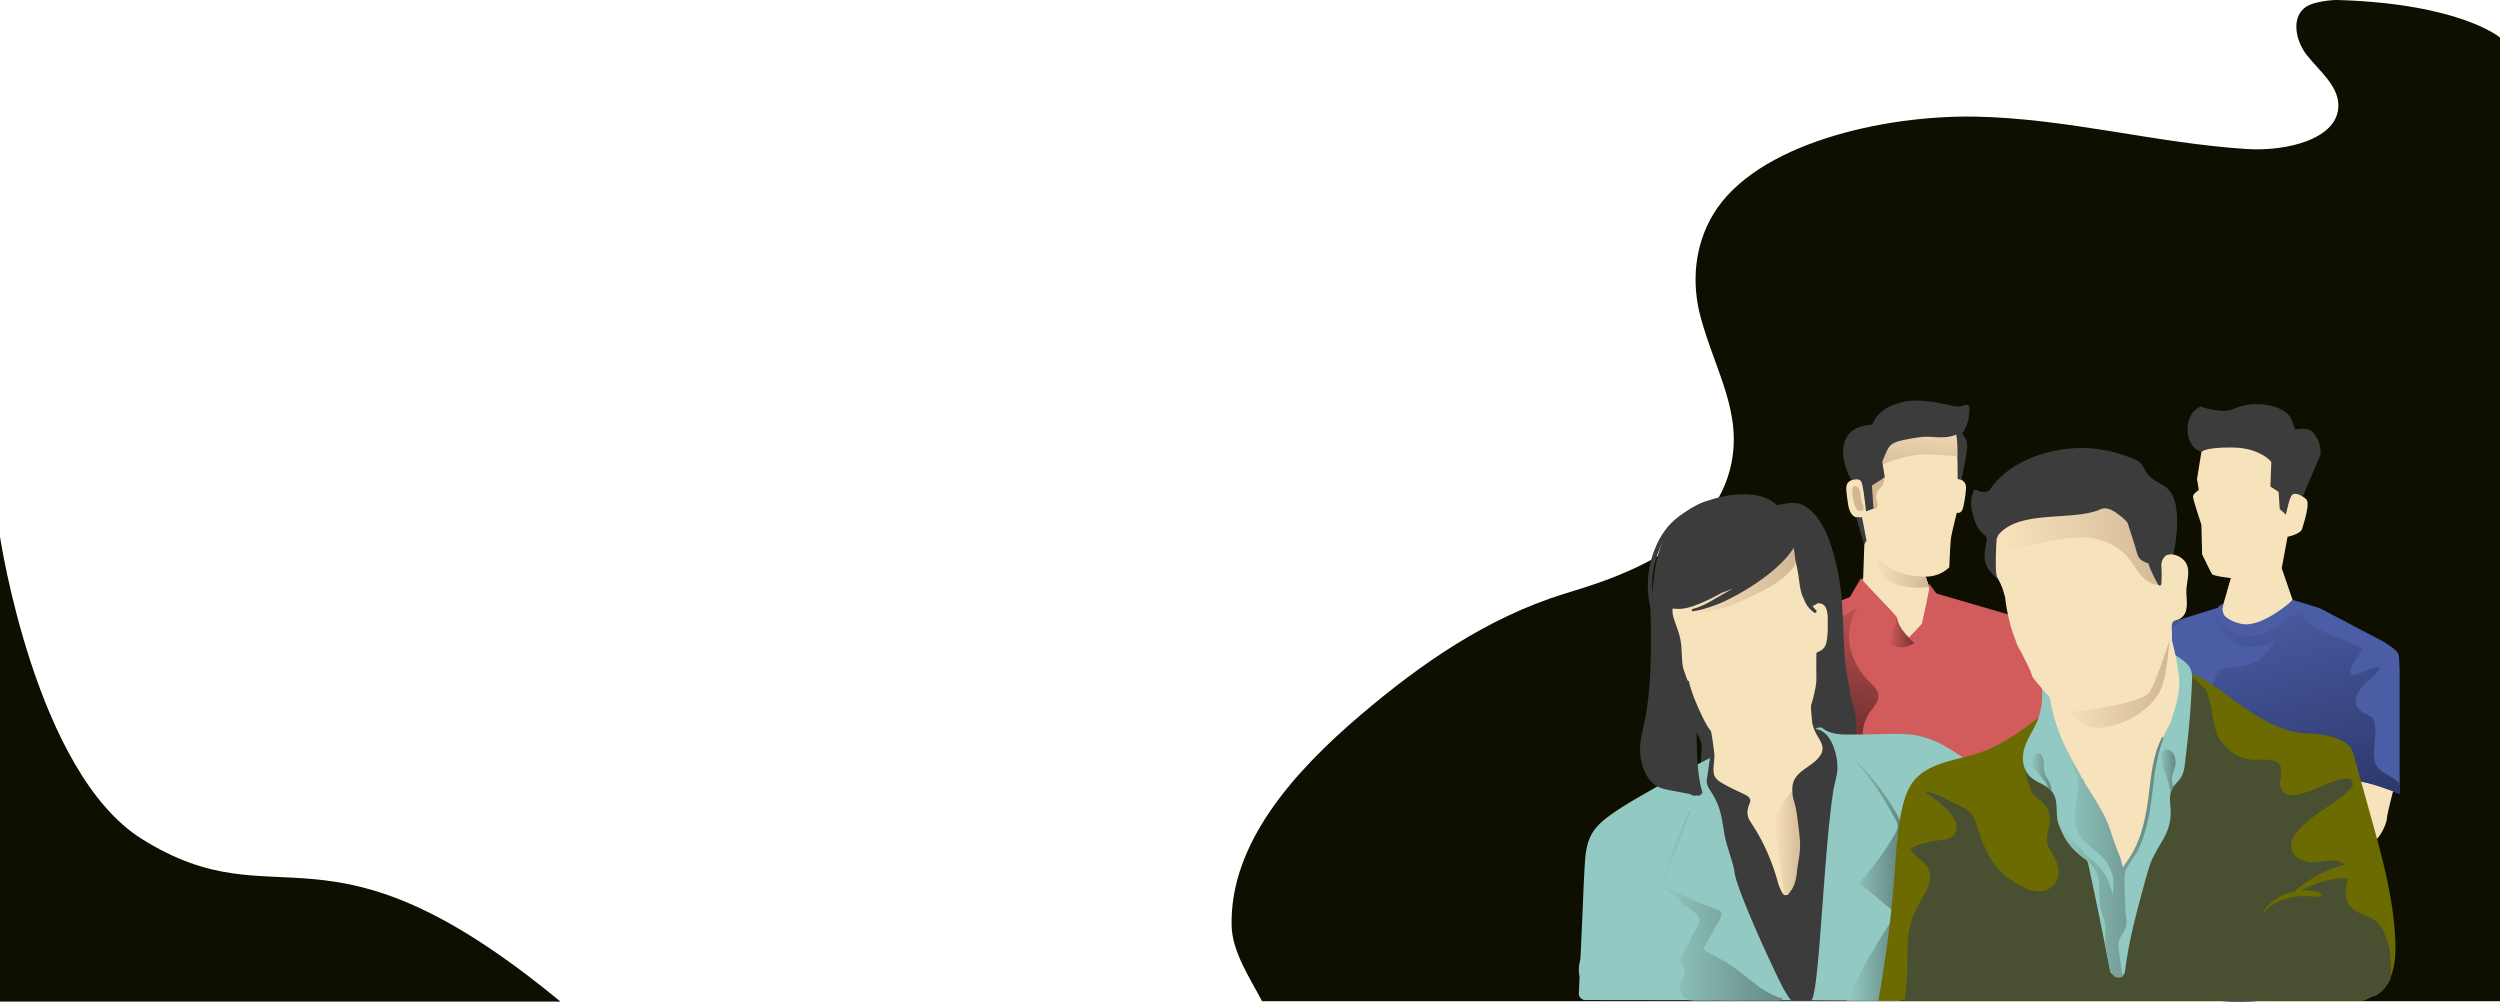 <svg xmlns="http://www.w3.org/2000/svg" xmlns:xlink="http://www.w3.org/1999/xlink" width="2541.468" height="1018.197" viewBox="0 0 2541.468 1018.197">
  <defs>
    <linearGradient id="linear-gradient" x1="27.983" y1="-23.236" x2="29.002" y2="-23.236" gradientUnits="objectBoundingBox">
      <stop offset="0" stop-color="#84a47f"/>
      <stop offset="1" stop-color="#3b3b64"/>
    </linearGradient>
    <linearGradient id="linear-gradient-2" x1="55.034" y1="-10.079" x2="57.383" y2="-10.079" xlink:href="#linear-gradient"/>
    <linearGradient id="linear-gradient-3" x1="0.571" y1="-0.211" x2="0.475" y2="0.675" gradientUnits="objectBoundingBox">
      <stop offset="0" stop-color="#f7e2bb"/>
      <stop offset="1" stop-color="#d2b795"/>
    </linearGradient>
    <linearGradient id="linear-gradient-4" x1="79.31" y1="0.5" x2="80.695" y2="0.5" xlink:href="#linear-gradient-3"/>
    <linearGradient id="linear-gradient-5" x1="239.683" y1="-0.013" x2="240.366" y2="1.213" xlink:href="#linear-gradient-3"/>
    <linearGradient id="linear-gradient-6" x1="0.363" y1="-0.022" x2="0.524" y2="0.797" gradientUnits="objectBoundingBox">
      <stop offset="0" stop-color="#4b5da5"/>
      <stop offset="1" stop-color="#202853"/>
    </linearGradient>
    <linearGradient id="linear-gradient-7" x1="-2.906" y1="0.5" x2="16.707" y2="0.5" xlink:href="#linear-gradient-6"/>
    <linearGradient id="linear-gradient-8" x1="0" y1="0.5" x2="1" y2="0.5" xlink:href="#linear-gradient-3"/>
    <linearGradient id="linear-gradient-9" x1="-9.472" y1="-0.217" x2="-8.564" y2="1.12" xlink:href="#linear-gradient-3"/>
    <linearGradient id="linear-gradient-10" y1="0.5" x2="1" y2="0.5" gradientUnits="objectBoundingBox">
      <stop offset="0" stop-color="#d25c5c"/>
      <stop offset="1" stop-color="#743131"/>
    </linearGradient>
    <linearGradient id="linear-gradient-11" x1="0.642" y1="-0.15" x2="0.477" y2="0.665" xlink:href="#linear-gradient-10"/>
    <linearGradient id="linear-gradient-13" x1="0" y1="0.5" x2="1.122" y2="0.5" xlink:href="#linear-gradient-3"/>
    <linearGradient id="linear-gradient-14" x1="0.062" y1="0.5" x2="0.952" y2="0.5" gradientUnits="objectBoundingBox">
      <stop offset="0" stop-color="#92c9c2"/>
      <stop offset="1" stop-color="#658781"/>
    </linearGradient>
    <linearGradient id="linear-gradient-15" x1="0.009" y1="0.5" x2="1" y2="0.5" xlink:href="#linear-gradient-14"/>
    <linearGradient id="linear-gradient-18" x1="0.012" y1="0.5" x2="0.965" y2="0.5" xlink:href="#linear-gradient-14"/>
    <linearGradient id="linear-gradient-19" x1="0.012" y1="0.5" x2="0.965" y2="0.5" xlink:href="#linear-gradient-14"/>
    <linearGradient id="linear-gradient-20" x1="0.012" y1="0.5" x2="0.964" y2="0.5" xlink:href="#linear-gradient-14"/>
  </defs>
  <g id="Groupe_139" data-name="Groupe 139" transform="translate(-6876.523 -2946.361)">
    <path id="Tracé_213" data-name="Tracé 213" d="M1301.861,158.633c-7.785-.234-21.69,1.827-28.681,4.843-19.922,8.584-15.662,35.259-2.984,51.252s31.366,30.623,31.972,50.1c1.1,35.277-53.038,47.869-93.131,45.285-92.621-5.972-182.97-31.206-275.816-32.941s-223.251,27.24-266.58,99.355c-19.018,31.651-22.218,69.4-12.853,104.226,15.006,55.815,44.2,98.846,29.994,154.817C662.359,719.96,557.559,749.119,515.2,762.256c-79.01,24.513-146.311,71.62-206.523,122.789C240.218,943.22,175.19,1015.974,177.063,1099.6c.606,26.849,18.711,53.322,30.967,76.848H1466.492V196.752S1426.092,162.338,1301.861,158.633Z" transform="translate(7951.5 2787.746)" fill="#0e0f00"/>
    <path id="Tracé_218" data-name="Tracé 218" d="M351.157,407.318c-10.273,10.232-18.4,23.085-22.076,37.186-1.9,7.278-1.428,13.954-1.8,21.3s-5.606,12.213-12.6,15.577c-5.632,2.716-12.435,3.368-18.162.859-8.7-3.8-13.023-13.664-14.869-22.976-2.505-12.62-4.491-28.126,6.122-35.54,16.372-11.448,5.327-26.913,23.861-46.118,6.981-7.233,26.427-10.006,34.794-15.577,10.2-6.789,13.472-20.324,22-29.113,11.366-11.72,31.268-12.643,45.1-3.978,4.012,2.513,7.708,5.76,12.274,7.018,8.288,2.283,16.636-2.509,24.619-5.7,11.9-4.747,25.421-6.05,37.593-2.065s22.7,13.645,26.276,25.941c-34.07-12.138-71.46,1.756-104.367,16.764C388.848,380.514,367.574,390.96,351.157,407.318Z" transform="translate(8365.03 3426.006)" fill="url(#linear-gradient)"/>
    <path id="Tracé_253" data-name="Tracé 253" d="M371.286,308.75c-6.811,7.885-11.9,17.307-16.372,26.66a260.525,260.525,0,0,0-24.641,89.829c-1.2,14.5-1.006,29.463,2.641,43.636a66.818,66.818,0,0,0,7.1,17.612c1.6,2.686,15.1,21.609,13.294,25.527-6.107,13.276-27.3,18.719-38.968,27.508-4.927,3.714-10.19,7.565-16.327,8.205-13.92,1.45-25.289-16.289-30.051-27.316-3.594-8.322-4.393-18.369.136-26.227,3.993-6.913,11.58-11.411,14.688-18.757,7.233-17.111-13.709-37.05-5.858-53.882,4.5-9.655,16.613-13.362,22.663-22.129,7.135-10.341,2.69-24.3,4.178-36.775C307.579,330.645,340.052,312.073,371.286,308.75Z" transform="translate(8324.396 3386.099)" fill="url(#linear-gradient-2)"/>
    <path id="Tracé_237" data-name="Tracé 237" d="M357.717,292.869c-7.022.5-39.541-1.138-48.465-3.349-.516-.972.049-2.14.607-3.085q5.922-10.109,11.844-20.215c11.385.791,23.507-.181,34.892.61Z" transform="translate(8446.332 3268.41)" fill="#d25b5c"/>
    <path id="Tracé_219" data-name="Tracé 219" d="M390.232,272.27l-71.78,28.6s-10.021,0-16.579,15.118c-1.771,4.08-18.4,103.481-18.4,103.481a108.125,108.125,0,0,1,35.34-4.008c19.5,1.092,28.058,6.012,28.058,6.012V470.3H539.985l55.48-65.448-47.6-109.882-87.312-25.44Z" transform="translate(8375.559 3277.583)" fill="#d25b5c"/>
    <path id="Tracé_269" data-name="Tracé 269" d="M355.683,223.65a24.581,24.581,0,0,1-5.289,4.875,1.951,1.951,0,0,0-1.511-.46c-13.645,1.191-29.524.211-37.446,13.633-3.492,5.918-4.317,12.944-3.466,19.661a62.171,62.171,0,0,0,7.354,22.227,3.675,3.675,0,0,0,.912,1.044c1.6,2.513,5.734,2.622,6.645-.757,1.473-5.432-.252-10.315-1.006-15.382a3.493,3.493,0,0,0,2.882-2.645,36.727,36.727,0,0,1,13.366-19.574l-.079-.079a4.137,4.137,0,0,0-.034-5.116c7.994-3.571,15.754-7.169,20.173-15.5C358.991,224.068,356.862,222.169,355.683,223.65Z" transform="translate(8442.494 3149.126)" fill="#3c3c3d"/>
    <path id="Tracé_270" data-name="Tracé 270" d="M346.311,226.122a2.069,2.069,0,0,0-2.882,1.047,20.437,20.437,0,0,0-5.662,1.066c-2.354.746-3.8,4.2-1.586,6.009,11.919,9.765,11,30.929,8.216,44.6-.953,4.671,6.284,6.623,7.128,1.967,2.1-11.607,4.912-23.3,6.269-35.016C358.875,236.463,354.445,230.2,346.311,226.122Z" transform="translate(8518.379 3156.784)" fill="#3c3c3d"/>
    <path id="Tracé_229" data-name="Tracé 229" d="M324.969,395.024l2.185-61.579-5.828-21.13s-8.7,2.14-11.023-13.984c-1.872-12.982-1.729-14.8-1.729-14.8s-1.458-9.84,10.563-9.84l12.756-36.8s12.387-9.84,47.365-9.84,39.718,7.651,39.718,7.651l4.735,30.609-1.092,8.017s7.651.817,7.651,8.469-2.731,19.676-2.731,19.676-1.092,7.651-6.559,6.012c0,0-4.645,18.309-5.741,24.6s-1.91,30.88-1.91,30.88a34.26,34.26,0,0,1-24.05,9.565l9.019,26.781s5.022,41.138-26.676,41.138S324.969,395.024,324.969,395.024Z" transform="translate(8444.863 3160.024)" fill="#f7e3bb"/>
    <path id="Tracé_263" data-name="Tracé 263" d="M321.473,308.351a3.67,3.67,0,0,0,4.287-2.863c.882-3.526-5.508-10.578,2.645-18.067s1.763-23.579,1.763-23.579,25.56-11.9,48.917-10.578,27.764,2.2,27.764,2.2.222-21.153-1.982-23.8-9.7-5.948-18.071-6.389-43.187,5.73-45.832,7.052-23.357,19.608-23.357,19.608l-3.745,17.408Z" transform="translate(8459.654 3155.06)" fill="url(#linear-gradient-3)"/>
    <path id="Tracé_246" data-name="Tracé 246" d="M286.314,330.667c-2.381,10.533-4.9,40.625,18.143,40.625,0,0,43.9,8.378,43.9-36.436,0-3.989.486-9.045-.362-12.025-8.71-30.522-58.595-10.021-58.595-10.021S287.222,326.659,286.314,330.667Z" transform="translate(8379.303 3378.693)" fill="#f7e3bb"/>
    <path id="Tracé_230" data-name="Tracé 230" d="M503.444,399.782,492.308,367.3l5.941-31.931s13.366-2.6,14.846-8.167,8.913-26.732,3.714-30.443-6.683-5.572-6.683-5.572l8.54-40.1s-28.958-25.244-67.2-25.244-40.84,23.391-40.84,23.391l-4.457,27.474,1.857,11.136s-5.941,3.715-5.941,6.683,8.54,28.589,8.54,28.589l.742,30.074s8.54,17.819,10.025,20.049,19.4,4.129,19.4,4.129l-13.78,46.224s30.025,27.241,34.481,25.014S503.444,399.782,503.444,399.782Z" transform="translate(8703.79 3156.679)" fill="#f7e3bb"/>
    <path id="Tracé_238" data-name="Tracé 238" d="M415.223,290l27.847-4.178,23.391-28.4s-4.6,35.223-20.328,42.046-34.805,3.62-34.805,3.62Z" transform="translate(8729.359 3244.05)" fill="url(#linear-gradient-4)"/>
    <path id="Tracé_262" data-name="Tracé 262" d="M506.263,312.154c-1.673,2.437-3.914,12.4-5.365,19.556l-6.566-5.956-1.111-17.45-8.356-5.383.931-25.059s-11.14-14.481-39.913-14.666-31.185,4.641-31.185,4.641-9-2.321-12.809-13.924c-2.791-8.5-1.857-26.269,11.788-32.394,0,0,22.11,8.039,33.694,2.505,20.6-9.836,51.7-3.989,58.474,9.655.7,1.416,4.174,11.23,4.174,11.23s13.065-3.074,18.1,2.878c10.209,12.066,7.425,23.206,7.425,23.206l-17.8,42.068S509.465,307.494,506.263,312.154Z" transform="translate(8699.721 3138.075)" fill="#3c3c3d"/>
    <path id="Tracé_258" data-name="Tracé 258" d="M432.969,248.252l-6.728,26.7s5.056,5.293,10.356-.833,7.531-20.607,7.531-20.607,1.424-6.544-10.055-8.921Z" transform="translate(8770.626 3208.555)" fill="url(#linear-gradient-5)"/>
    <path id="Tracé_231" data-name="Tracé 231" d="M484.885,272.015s-31.743,29.237-52.907,23.948-19.024-15.268-19.024-15.268-12.161,28.077,5.1,31.14,66.548-18.376,67.663-39.819" transform="translate(8722.35 3284.446)" fill="#4a5da5"/>
    <path id="Tracé_220" data-name="Tracé 220" d="M503.882,328.777s-7.421,28.68-7.143,31.464-9.471,32.858-32.3,29.795S439.1,359.13,439.1,359.13l16.15-37.872S482.352,317.08,503.882,328.777Z" transform="translate(8806.201 3418.703)" fill="#f7e3bb"/>
    <path id="Tracé_214" data-name="Tracé 214" d="M661.981,469.3V344.9s-.324-11.256-.881-16.549-15.826-14.082-15.826-14.082l-64.6-33.969-27.546-8.359s-31.765,36.481-49.863,35.645S481.732,280.9,481.732,280.9c.52-2.5.961-4.332.961-4.332-2.7-1.077-5.511,3.375-5.511,3.375l-49.87,15.574L405.5,347.4l26.393,137.371L391.421,627.715s-30.032,34.259,31.554,44.551a238.788,238.788,0,0,0,26.329,2.66c59.955,15.86,157.085-8.269,158.076-8.6,1.115-.373,13.509,1.1,10.767-14.854-4.083-23.76-1.763-126.974-1.763-126.974s3.492.471,0-.019l-9.173-68.676,9.667.2C633.023,457.117,661.981,469.3,661.981,469.3Z" transform="translate(8654.013 3284.238)" fill="#4a5da5"/>
    <path id="Tracé_215" data-name="Tracé 215" d="M662.044,458.986v-10.04c-.188-.237-.365-.478-.565-.7-3.861-4.4-9.143-6.913-14.007-10-3.564-2.264-7.444-4.445-9.411-8.352-3.733-7.406-2.29-16.056-1.6-23.967.467-5.365,1.021-10.9.162-16.259a35.456,35.456,0,0,0-1.563-6.487c-.927-2.49-2.531-3.1-4.837-4.042-6.63-2.694-13.223-6.977-13.193-15,.026-6.574,4.8-12.161,9.128-16.617,4.445-4.577,10.232-8.378,13.8-13.739,3.8-5.7-4.89-2.709-7.629-1.869-4.66,1.432-8.921,3.857-13.577,5.274-2.166.659-5.391,1.707-6.811-.761-1.206-2.091.346-5.093,1.168-7,2.1-4.871,5.308-9.135,8.363-13.434.912-1.285,1.838-2.569,2.7-3.892a148.345,148.345,0,0,0-18.866-9.23c-7.455-3.153-15.016-6.1-22.294-9.663-6.058-2.961-15.02-6.8-18.557-12.861a6.99,6.99,0,0,1-.674-1.575c-1.379-1.488-2.855-2.754-4.528-3.036-3.575-.61-7.7,2.121-10.571,3.88-3.53,2.166-9.614,9.629-23.937,15.577a38.813,38.813,0,0,1-38.546-4.5,48.774,48.774,0,0,1-11.848-14.7,13.908,13.908,0,0,0-.3,1.65c.6,1.593.968,3.323,1.424,4.89,1.665,5.711,5.293,10.571,9.433,14.76,4.769,4.826,10.484,9.6,17.209,10.966,23.511,4.784,33.72-7.678,33.2-6.668-4.253,8.239-8.461,15.43-16.244,20.889s-16.6,7.067-25.888,7.843c-5.063.418-10.842.478-15.348,3.127-.222.128-.429.275-.644.418-3.522,6.7-3.673,14.636-10.032,19.808-9.6,7.8-24.242,9.429-35.965,11.671a150.061,150.061,0,0,1-19.725,2.52l20.482,106.6L391.483,617.4s-30.028,34.263,31.558,44.555a237.829,237.829,0,0,0,26.325,2.656c59.955,15.86,157.085-8.265,158.076-8.6,1.115-.369,13.509,1.1,10.77-14.85-4.087-23.763-1.767-126.974-1.767-126.974s3.5.471,0-.019l-9.177-68.68,9.667.2C633.085,446.8,662.044,458.986,662.044,458.986Z" transform="translate(8654.191 3294.485)" fill="url(#linear-gradient-6)"/>
    <path id="Tracé_232" data-name="Tracé 232" d="M398.925,283.84a81.058,81.058,0,0,1,11.569-6.664l-12.127,3.786-2.042,4.852C397.181,285.128,398.04,284.462,398.925,283.84Z" transform="translate(8687.846 3298.727)" fill="url(#linear-gradient-7)"/>
    <path id="Tracé_264" data-name="Tracé 264" d="M311.4,256.561a4.65,4.65,0,0,1,4.965,3.006c1.906,4.238,4.509,29.426,4.509,29.426l7.651-2.735-1.639-23.5s13.664-8.2,13.117-9.019-3.281-20.5-3.281-20.5l-25.413,11.479Z" transform="translate(8452.598 3177.153)" fill="#3c3c3d"/>
    <path id="Tracé_254" data-name="Tracé 254" d="M317.047,249.6a12.711,12.711,0,0,1-5.828.034c-.177-.045,8.013,27.975,8.013,27.975l2.46-4.1Z" transform="translate(8452.33 3222.419)" fill="#3c3c3d"/>
    <path id="Tracé_239" data-name="Tracé 239" d="M316.3,258.97s9.655,25.233,51.558,25.233L371.5,294.86S314.657,303.423,316.3,258.97Z" transform="translate(8466.289 3248.348)" fill="url(#linear-gradient-8)"/>
    <path id="Tracé_265" data-name="Tracé 265" d="M320.712,266.482c.124-.185.252-.362.358-.557,1.812-3.4-.588-6-1.56-9.218-1.6-5.293.154-13.713-6.664-15.329a3,3,0,0,1-.644-.234,6.523,6.523,0,0,0-2.064,4.871s.535,11.136,3.541,17.318C315.4,266.866,318.4,267.025,320.712,266.482Z" transform="translate(8449.331 3199.02)" fill="url(#linear-gradient-9)"/>
    <path id="Tracé_271" data-name="Tracé 271" d="M338.7,255.963l-.158-22.686s3.349,9.689,3.816,12.541c.479,2.938-1.2,6.423-.787,10.808Z" transform="translate(8527.957 3177.25)" fill="#3c3c3d"/>
    <path id="Tracé_233" data-name="Tracé 233" d="M323.452,266.531c9.6,11.121,35.261,36.764,35.344,38.557.561,12.571,18.105,25.425,18.105,25.425a13.577,13.577,0,0,1-8.115,4.453c-3.432.392-13.758-3.515-19.71-5.926-3.191,7.47-6.92,14.346-11.106,6.773-10.808-17.619-16.885-30.364-28.947-47.384Z" transform="translate(8446.264 3269.271)" fill="#d25b5c"/>
    <path id="Tracé_273" data-name="Tracé 273" d="M389.139,228.549a111.474,111.474,0,0,0-43.688.75c-5.538,1.239-12.522,2.388-17.22,5.79-5.485,3.974-8.126,12.662-11.113,18.463-1.763,3.421,3.488,6.442,5.146,3.006,2.52-5.229,4.833-13.935,9.474-17.472s12.646-4.63,18.241-5.764a132.057,132.057,0,0,1,38.787-2.015c1.563.151,1.933-2.486.373-2.758Z" transform="translate(8467.671 3159.194)" fill="#3c3c3d"/>
    <path id="Tracé_272" data-name="Tracé 272" d="M421.146,222.766c-5.056,2.464-10.688,1.085-15.9-.06-5.391-1.183-10.752-2.37-16.218-3.179-8.834-1.307-17.785-1.993-26.645-.558-16.278,2.637-32.59,10.6-36.191,27.979a1.817,1.817,0,0,0-.015.622c-1.71,2.215-3.36,4.513-4.984,6.849a1.928,1.928,0,0,0,.919,2.822q-.814.514-1.6,1.055c-9.207,6.351-9.3,19.966-9.226,30.089.026,3.6,5.745,5.775,7.346,1.989q.757-1.8,1.56-3.571a3.189,3.189,0,0,0,3.752-.991c.381-.463.765-.923,1.145-1.383,1.078,2.332,4.377,3.737,6.265,1.334a91.344,91.344,0,0,0,13.754-24.046q5.922-3.43,11.821-6.894a129.265,129.265,0,0,1,19.684-.629c11.72.463,24.837,3.406,36.022-1.488.2-.087.377-.192.573-.283.991,1.6,3.206,2.449,4.634.633,6.129-7.794,8.4-17.68,8.258-27.452A3.331,3.331,0,0,0,421.146,222.766Zm-24.841,26.988.015.015-.045,0Z" transform="translate(8452.487 3135.442)" fill="#3c3c3d"/>
    <path id="Tracé_234" data-name="Tracé 234" d="M320.071,303.12c-.362-.256,8.152-26.442,8.152-26.442s.139,11.626,18.139,25.756C346.362,302.434,332.962,312.263,320.071,303.12Z" transform="translate(8476.803 3297.35)" fill="url(#linear-gradient-10)"/>
    <path id="Tracé_235" data-name="Tracé 235" d="M366.3,316.492s-.949-11.757-1.409-18.433c-.561-8.16-6.755-14.353-6.755-14.353s-11.256-15.381-11.818-15.946l-1.352-.087c-.038.109,1.42,3.311,1.138,4.882-2.079,11.675-7.557,35.231-7.4,35.408-5.756,6.48-13.287,14.052-13.287,14.052s10.789,13.871,17.921,5.805c.136-.155,5.6-10.1,5.749-10.277,2.452,2.193,5.184,4.6,8.062,7.112C367,333.237,366.3,316.492,366.3,316.492Z" transform="translate(8491.648 3272.431)" fill="#d25b5c"/>
    <path id="Tracé_221" data-name="Tracé 221" d="M344.162,274.717q-21.987,12.37-42.7,26.841a4.467,4.467,0,0,0-1.884,2.038c-.418,1.27.362,2.6,1.089,3.714A139.368,139.368,0,0,1,316.7,341.182c1.507,4.747,2.769,9.731,2.1,14.669-.648,4.75-3.036,9.094-4.039,13.78-1.68,7.851.618,15.924,1.594,23.892a144.411,144.411,0,0,1,.637,19.28q-.141,12.647-.286,25.289c-.06,5.3-2.645,17.8.064,22.328,2.81,4.686,14.884,5.071,19.567,5.195,7.47.2,14.914-.84,22.324-1.646a259.568,259.568,0,0,1,39.91-1.258c3.372.154,6.883.35,9.983-.98s5.617-4.72,4.739-7.979c-.527-1.948-2.1-3.417-3.669-4.683a54.662,54.662,0,0,0-14.85-8.525c-1.959-.746-4.1-1.48-5.27-3.213-2.211-3.27.3-7.549,2.554-10.789s4.174-8.058,1.262-10.718a6.776,6.776,0,0,0-3-1.424c-6.088-1.5-12.394.757-18.64,1.33a34.923,34.923,0,0,1-16.41-2.467,8.473,8.473,0,0,1-3.458-2.249,8.64,8.64,0,0,1-1.492-5.059,40.687,40.687,0,0,1,7.128-25.221c3.925-5.654,9.6-11.264,8.777-18.1-.648-5.357-5.135-9.271-8.97-13.065-9.851-9.738-17.224-22.2-19.819-35.811s-.158-28.329,7.681-39.751" transform="translate(8419.809 3289.964)" fill="url(#linear-gradient-11)"/>
    <path id="Tracé_274" data-name="Tracé 274" d="M265.68,323.962c3.191,4.193,6.208,8.51,8.985,12.989,2.671,4.31,6.031,9.09,7.4,14,1.345,4.822.456,10.714.177,15.649-.339,5.892-.9,11.772-1.733,17.612-.509,3.56.878,7.063,4.618,8.133,3.093.885,7.625-1.085,8.13-4.619.961-6.736,1.74-13.486,2.155-20.283.373-6.084.979-12.56-.26-18.58-1.164-5.651-.5-16.357-3.409-21.262-3.225-5.444-17.028-26.7-20.859-31.731-2.177-2.863.535,17.126-2.837,19.043-2.814,1.6-4.528,6.208-2.37,9.045Z" transform="translate(8323.628 3349.693)" fill="#3c3c3d"/>
    <path id="Tracé_240" data-name="Tracé 240" d="M461.433,488.606c3.183-9.731,1.982-19.993-.049-29.87a97.539,97.539,0,0,1-4.675-20.478c-1.341-5.967-2.562-11.957-3.394-18.06-3.093-22.743-2.731-45.723-4.317-68.582a240.428,240.428,0,0,0-9.188-52.308c-3.79-12.677-8.812-25.783-17-36.354-4.555-4.814-9.2-9.772-15.589-12.074-6.958-2.509-14.071-.844-21.1.35a43.7,43.7,0,0,1-21.82-1.808,5.843,5.843,0,0,0-4.517.143c-.968-.38-1.94-.742-2.9-1.085a71.476,71.476,0,0,0-28.073-3.925,72.684,72.684,0,0,0-46.623,21c-13.1,13.068-19.91,30.755-22.863,48.748-3.1,18.9-5.1,39.865.1,58.512,6.272,22.464,15.8,44.408,24.977,65.809,2.92,6.807,14.8,1.9,12.081-5.093-10.4-26.762-10.944-58.256-5.278-86.224,2.818-13.927,10.235-24.562,21.624-32.978,10.868-8.032,24-13.731,37.729-13.038,8.013.4,15.585,3.534,23.4,5.071,4.14.814,9.124,1.59,12.918.392.109.068.211.139.32.207,4.656,2.912,8.194,5.214,11.181,9.957a97.623,97.623,0,0,1,7.685,15.118,113.318,113.318,0,0,1,5.236,16.414c1.315,5.489,1.7,11.068,2.754,16.583a12.114,12.114,0,0,0,4.121,7.218c0,7.99,1.454,16.206,1.7,24.076.527,16.749-2.1,33.343-6.287,49.52-3.488,13.464-8.457,31.7,5.854,41.006,6.611,4.294,14.12,3.017,21.5,2.381a157.305,157.305,0,0,1,20.426-.384C461.388,488.768,461.407,488.689,461.433,488.606Zm-63.7-211.86c-.414-.576-.84-1.145-1.266-1.714.761.411,1.511.851,2.245,1.311A7.13,7.13,0,0,0,397.737,276.746Zm5.451-13.121" transform="translate(8300.127 3208.086)" fill="#3c3c3d"/>
    <path id="Tracé_222" data-name="Tracé 222" d="M634.447,343.32c-3.236-4.125-8.13-6.8-12.451-9.636a198.062,198.062,0,0,0-17.024-10.228,87.439,87.439,0,0,0-36.015-10.284c-15.363-.836-30.891.467-46.28.328-12.285-.113-28,1.8-38.346-6.156-2.852-2.193-7.376-.414-9.045,2.373a5.927,5.927,0,0,0-.641,4.946c-.411.173-.821.339-1.228.527l-.2.09c-19.4,7.286-40.275,8.288-60.52,12.017a180.283,180.283,0,0,0-35.562,10.8,6.434,6.434,0,0,0-7.263-.761q-27.118,13.822-53.532,28.958c-16.772,9.625-34.24,19.077-49.814,30.582-6.909,5.1-13.43,11.049-17.5,18.738-4.4,8.307-5.764,17.638-6.385,26.909-1.383,20.75-1.974,41.586-2.938,62.359q-.848,18.213-1.691,36.425c-.3,1.533-.584,3.07-.9,4.6a31.692,31.692,0,0,0,.045,13.728q-.4,8.646-.8,17.3c-.162,3.477,3.157,6.611,6.608,6.611,43.5,0,319.681.569,319.681.569,1.16-13,3.673-36.252,8.457-48.393,4.946-12.556,11.234-24.528,16.116-37.126,10.153-26.2,19.284-52.835,28.857-79.255q7.137-19.7,14.278-39.4C634.326,368.983,642.9,354.1,634.447,343.32Zm-84.954,223.1.177-.109-.019.128Z" transform="translate(8245.17 3379.489)" fill="#92c9c2"/>
    <path id="Tracé_241" data-name="Tracé 241" d="M284.942,324.708c.23,4.6-7.323,4.871-9.81,8.744a9.712,9.712,0,0,0-1.164,3.937q-1.339,9.126-2.671,18.252a20.872,20.872,0,0,0-.294,6.02c.456,3.134,2.29,5.869,4.027,8.521,9.942,15.178,10.944,26.031,13.871,43.941,1.793,10.947,8.857,27.9,10.33,38.889,2.656,19.812,46.273,113.152,51.087,120.249,1.782,2.622,4.295,8.017,7.007,9.652h19.721c8.375-7.048,12.338-148.518,22.513-213.551,1.153-7.357,3.828-14.473,4.129-21.914A58.454,58.454,0,0,0,400,325.484c-3.123-8.706-9.267-17.785-18.474-18.625-6.28-.573-12.115,2.882-17.755,5.7A101.181,101.181,0,0,1,318.1,323.209c-13.886-.083-29.365-2.6-40.328,5.929" transform="translate(8340.72 3380.693)" fill="#3c3c3d"/>
    <path id="Tracé_247" data-name="Tracé 247" d="M407.9,346.86c-.166-7.4-.29-14.892-1.963-22.144-1.612-6.977-9.015-54.474-28.77-64.86-12.76-6.705-27.956-2.611-41.688.324-13.569,2.9-27.983,4.581-40.908,9.806-11.923,4.822-22.034,12.7-27.2,24.754-5.293,12.349-5.5,18.889-5.745,32.13-.128,6.89,5.071,15.645,7.715,27.105,2.682,11.626.991,24.235,3.526,31.95,3.421,10.416,7.21,19.167,9.625,26.37,5.892,14.922,12.854,30.262,18.35,36.693,9.644,9.4,23.244,14.651,36.561,17.71,12.9,2.969,26.668,1.756,37.864-5.719,10.07-6.724,17.389-16.719,23.213-27.177,3.3-5.918,9.621-29.644,9.46-37.081C407.6,381.285,408.249,362.3,407.9,346.86Z" transform="translate(8315.107 3240.763)" fill="#f7e3bb"/>
    <path id="Tracé_248" data-name="Tracé 248" d="M383.052,332.008a43.119,43.119,0,0,1-5.09-13.193c.094-1.533-1.484-14.47-1.145-16.93.38-2.773-3.1-2.328-3.489.471-.113.8-.2,1.6-.282,2.4a5.8,5.8,0,0,0-4-1.522c-3.164,0-6.781,3.036-6.4,6.608q.644,6.046,1.292,12.089a6.174,6.174,0,0,0-4.7,4.449q-.4,1.452-.81,2.916c-1.917-3.519-6.521-5.436-9.832-1.571q-3.588,4.187-7.32,8.239a56.828,56.828,0,0,0-8.431,5.443,37.8,37.8,0,0,1-6.419,1.511c-1.224.17-2.471.26-3.726.309q.266-1.509.5-3.029c.561-3.549-.893-7.075-4.468-8.13-3.048-.9-7.316,1.1-7.873,4.615-.252,1.612-.531,3.217-.825,4.818a10.122,10.122,0,0,0-5.142.09c-.162.053-.309.113-.463.169a60.469,60.469,0,0,1-2.9-9.994c-1.319-6.6-11.309-5.9-12.473.019a53.681,53.681,0,0,0-8.3-18.41c-2.079-2.882-5.515-4.276-8.755-2.37a5.281,5.281,0,0,0-1.115.889,14.955,14.955,0,0,1,1.545,3.662,3.621,3.621,0,0,1,1.462,2.166c.155.584.279,1.157.384,1.729.6,2.675.543,5.945,1.066,8.661.177.738,3.315,20.143,3.3,24.984-.015,5.621-1.609,12.01-.61,17.521,1.2,6.615,7.474,9.358,12.688,12.259,5.447,3.036,11.076,5.576,16.7,8.22,2.283,1.074,5.2,2.3,6.762,4.46,1.744,2.407.693,4.453-.279,6.965-2.373,6.137-2.4,11.343,1.213,16.979,3.605,5.621,7.15,11.234,10.33,17.126a206.377,206.377,0,0,1,16.719,41.307,7.374,7.374,0,0,0,.362.983,49.573,49.573,0,0,0,3.688,10.4c.991,2.027,2.042,4.683,4.449,5.1,2.3.4,3.752-1.413,4.562-3.4,1.285-3.146,1.221-7.354,1.59-10.725.456-4.118.817-8.246,1.126-12.379a6.116,6.116,0,0,0,.109-1.39c.659-9.4.972-18.81,1.04-28.228.064-9.177-.1-18.354-.4-27.523-.279-8.544-1.322-17.31-.821-25.851,1.028-17.691,21.435-20.207,29.041-33.611C390.97,344.153,386.683,338.141,383.052,332.008Z" transform="translate(8340.73 3361.934)" fill="#f7e3bb"/>
    <path id="Tracé_249" data-name="Tracé 249" d="M301.556,276.038" transform="translate(8425.598 3295.578)" fill="none" stroke="#3c3c3d" stroke-miterlimit="10" stroke-width="1"/>
    <path id="Tracé_250" data-name="Tracé 250" d="M312.277,273.717c-5.123-2.656-10.009,1.379-13.276,4.984-1.9,2.1,1.209,5.225,3.116,3.119.791-.874-.35,1.914.52,1.236-.742,3.5.618,3.4.094,6.947a2.473,2.473,0,0,0,1.45,2.618c0,2.034.068,4.057.192,6.08q.028,6.369.049,12.733a2.083,2.083,0,0,0,.463,1.337c-.041.234-.09.463-.136.693a2.2,2.2,0,0,0-.347,1.1l-.045,1.062a2,2,0,0,0,1.465,2.019,10.337,10.337,0,0,1-2.008,1.624c-1.688-1.756-5,.332-3.522,2.573l.882,1.337a2.231,2.231,0,0,0,2.486,1.01c5.647-2.294,10.473-4.215,12.2-9.847,2.166-7.079,1.891-17.649,1.842-25.093C317.671,284.45,317.234,276.286,312.277,273.717Z" transform="translate(8416.889 3286.782)" fill="#f7e3bb"/>
    <path id="Tracé_275" data-name="Tracé 275" d="M316.092,485.944c-6.766-23.846-4.837-48.977-6.434-73.566a100.683,100.683,0,0,0,.354-10.706c-.271-.648-.546-1.292-.836-1.921-1.567-3.4-1.258-6.732-2.223-10.36-1.367-5.116-3.405-10.729-4.366-15.984a7.848,7.848,0,0,0-.817-.407c-.644-.746-6.717-.889-8.6-1.65a5.544,5.544,0,0,0-2.889-2.241,46.02,46.02,0,0,1-6.468-11.739c-2.046-5.233-4.227-10.752-5.067-16.308-1.737-11.448,2-22.822-.271-34.18-1.123-5.606-8.71-6.088-11.716-2.151-.629-11.49-1.428-22.976-2.234-34.455-.2-2.814-3.164-6.966-2.969-4.133,2.524,35.879,3.594,76.082.806,112.025-.727,9.365-1.816,18.7-3.383,27.968-1.432,8.5-3.62,16.836-5.112,25.319-2.562,14.59-.279,30.9,9.282,42.776,5.3,6.589,12.353,8.48,20.343,9.991q10.245,1.938,20.5,3.869a6.762,6.762,0,0,0,6.675,1.262l1.959.369C312.788,490.247,317.365,486.423,316.092,485.944Z" transform="translate(8290.94 3265.575)" fill="#3c3c3d"/>
    <path id="Tracé_251" data-name="Tracé 251" d="M319.517,321.6a6.038,6.038,0,0,0,4.246-1.978c1.959-2.053-1.153-5.172-3.116-3.119-.075.079-.154.143-.23.211a6.412,6.412,0,0,0,.309-1.91,2.344,2.344,0,0,0,.588-1.454,17.663,17.663,0,0,0-1.2-7.911,2.233,2.233,0,0,0-1.484-1.371q-.825-4-1.643-7.994a2.059,2.059,0,0,0-2.283-1.545q-.5-1.865-.942-3.752c.188-3.424.509-6.969-.689-10.179a1.835,1.835,0,0,0-1.669-1.27,15.846,15.846,0,0,1-.094-3.609,2.011,2.011,0,0,0,.633-2.144l-.072-.271a2.259,2.259,0,0,0-2.125-1.616l-.339-.019a2.176,2.176,0,0,0-1.835.995,2.023,2.023,0,0,0-1.484,1.356,44.923,44.923,0,0,0-10.217-17.235c-1.985-2.03-5.1,1.085-3.116,3.116C303.352,270.73,304.565,286,306.584,300.22c.686,4.83,1.846,10.119,4.253,14.575a27.3,27.3,0,0,0,10.62,13.9c1.462.987,3.115-1.217,1.869-2.422A26.156,26.156,0,0,1,319.517,321.6Z" transform="translate(8399.492 3240.483)" fill="#3c3c3d"/>
    <path id="Tracé_252" data-name="Tracé 252" d="M272.714,327.836c3.959,9.226,18.719,36.681,47.263,36.248,29.086-.441,53.106-33.6,51.784-63.572-12.782,24.02-26.992,39.224-53.106,43.191C293.467,347.531,272.714,327.836,272.714,327.836Z" transform="translate(8345.786 3363.306)" fill-rule="evenodd" fill="url(#linear-gradient-8)"/>
    <path id="Tracé_255" data-name="Tracé 255" d="M299.88,429.562c1.594.335,2.938-.46,4.385-1.869,5.583-5.432,7.3-14.447,8.066-21.974.753-7.433,2.562-14.873,2.995-22.306.467-8.066-.708-16-1.669-23.986-.919-7.625-1.7-15.269-3.741-22.7-.708-2.573-3.014-9.079-2.415-13.445q-7.4,10.776-14.8,21.552a15.047,15.047,0,0,0-3.229,13.833q.972,7.137,1.974,14.274,2.65,19.021,5.3,38.041C297.6,417.2,298.482,423.456,299.88,429.562Z" transform="translate(8391.025 3426.323)" fill="url(#linear-gradient-13)"/>
    <path id="Tracé_236" data-name="Tracé 236" d="M357.846,465.409c-.633-.52-1.27-1.036-1.9-1.552a2.656,2.656,0,0,0,.5-1.368,2.534,2.534,0,0,0,.791-1.85,2.849,2.849,0,0,0,.328-1.337q.091-7,.162-14a2.717,2.717,0,0,0,1.793-2.584q.5-15.483.976-30.97.283-3.515.64-7.018a2.7,2.7,0,0,0,.113-1.221c-.128-1.126-.26-2.257-.388-3.383a3.034,3.034,0,0,0-1.224-2.166c.373-1.111.712-2.242.979-3.413a1.492,1.492,0,0,0-.038-.863c.147-.264.3-.52.448-.784,2.716-4.9,4.14-9.324,1.989-14.764-2.23-5.651-5.756-10.966-8.917-16.127-3.541-5.783-7.335-11.369-11.354-16.824a313.459,313.459,0,0,0-25.214-30.115c-.727-.761-1.85.38-1.153,1.153a293.46,293.46,0,0,1,41.236,59.088c1.827,3.421,3.666,6.939,2.517,10.91-.844,2.912-2.761,5.651-4.294,8.239-3.093,5.233-6.34,10.371-9.787,15.378a307.877,307.877,0,0,1-23.172,29.478,2.182,2.182,0,0,0,0,3.048q14.262,11.714,28.533,23.428c1.756,1.439,5.6,3.522,6.544,5.681,1.013,2.306-2.049,5.534-3.221,7.3q-5.069,7.651-9.938,15.43-6.459,10.307-12.549,20.836a2.368,2.368,0,0,0-.618.84c-.136.3-.268.607-.4.912-7.557,13.106-15.845,30.36-22.6,43.9h32.281c1.424-.162,1.45.1,1.616-1.337a538.415,538.415,0,0,1,10.356-59.812,32.8,32.8,0,0,0,.957-4.121,2.639,2.639,0,0,0-2.6-3.063c.475-.75.938-1.5,1.417-2.249,2.987-4.683,7.2-9.467,9.275-14.617C363.761,470.932,361.222,468.186,357.846,465.409ZM327.735,440.3a5.074,5.074,0,0,0,.188.656l-.456-.373.264-.309ZM315.861,556.353c-.188-.034-.373-.075-.561-.105.245-.494.49-.983.735-1.473C315.966,555.295,315.906,555.818,315.861,556.353Z" transform="translate(8445.168 3402.908)" fill="url(#linear-gradient-14)"/>
    <path id="Tracé_259" data-name="Tracé 259" d="M382.337,519.562c-15.69-4.231-28-15-40.486-24.845a152.261,152.261,0,0,0-18.437-12.9c-7.263-4.155-14.88-7.614-21.733-12.432q5.945-10.68,11.889-21.364c1.974-3.553,4.265-7.071,5.982-10.752.768-1.646,1.522-3.323.708-5.116-.995-2.193-3.485-2.765-5.542-3.5-4.038-1.443-8.069-2.886-12.059-4.464q-10.957-4.351-21.552-9.546c-3.368-1.658-6.694-3.394-10-5.172-2.942-1.582-9.181-3.387-9.192-7.576-.007-1.846,1.692-4.588,2.347-6.314q1.091-2.871,2.181-5.737c1.56-4.095,3.085-8.2,4.611-12.308q8.855-23.807,17.487-47.685c.362-1-1.179-1.375-1.567-.429q-9.7,23.558-19.047,47.252c-3.006,7.568-6.465,15.125-8.962,22.878-2.042,6.344,1.586,8.246,6.7,11.268,2.566,1.514,5.169,2.965,7.791,4.381a1.033,1.033,0,0,0,.286,1.239c1.921,1.6,3.827,3.229,5.737,4.852a2.28,2.28,0,0,0,1.141,2.592q2.769,1.492,5.534,2.991c1.816,1.484,3.65,2.95,5.519,4.362,4.645,3.5,8.051,6.148,5.21,12.5-1.609,3.586-3.564,7.052-5.346,10.556-3.714,7.308-7.6,14.587-11.023,22.034-.964,2.095-1.831,4.261-1.526,6.6.414,3.176,3.383,4.878,3.952,7.877.953,5.01-3.571,10.578-4.581,15.374-1.021,4.856.136,9.674,4.072,12.85,3.986,3.213,12.289,2.7,16.915,2.773,0,0,22.181-.034,22.954,0h55.969S384.956,520.267,382.337,519.562Z" transform="translate(8306.149 3441.801)" fill="url(#linear-gradient-15)"/>
    <path id="Tracé_242" data-name="Tracé 242" d="M541.98,292.4c-1.247-9.245-4.468-18.158-12.8-23.225-6.495-3.948-15.016-7.772-19.333-16.617-.478-.976-.539-1.816-1.322-2.162-2.63-6.875-13.49-9.791-19.657-12.017a128.589,128.589,0,0,0-51.076-7.173c-33.344,2.012-71.366,16.764-88.522,47.312-2.46,4.378-4.667,8.947-3.609,14.082,1.021,4.973,3.44,9.923,5.3,14.647-.06,3.511-.316,7.03-.64,10.469-.708,7.587-2.969,14.975-3.127,22.637-.166,7.968,2.641,13.053,7.938,18.738,4.6,4.931,9.5,9.079,15.807,11.622,4.472,1.8,9.192-3.522,7.783-7.787a185.683,185.683,0,0,1-5.632-22,5.8,5.8,0,0,0,2.479-7.549c-1.68-3.8-2.242-8.039-3.756-11.942-.874-2.26-1.778-4.506-2.686-6.751q-.7-2.944-1.247-5.933c-.524-2.889-.881-5.8-1.119-8.717,17.239-12.368,35.98-22.1,57.182-25.244a142.12,142.12,0,0,1,31.859-.674c6.19.49,12.635,1.3,18.388,3.794,5.579,2.419,10.507,6.224,15.091,10.149,5.108,4.378,10.33,8.013,12.545,2.43,3.051,15.216,4.393,23.835,8.521,38.78.079.7,10.36,18.795,10.665,25.142.373,7.757,11.893,9.938,13.946,1.887C540.243,335.574,544.881,313.867,541.98,292.4Z" transform="translate(8546.9 3170.863)" fill="#3c3c3d"/>
    <path id="Tracé_216" data-name="Tracé 216" d="M484.517,332.587c-19.936,15.359-40.351,30.978-64.182,39.058-23.9,8.1-52.752,9.753-67.994,29.863-5.519,7.282-8.439,16.188-10.582,25.071-5.342,22.125-6.419,45.018-8.084,67.715-3.127,42.667-9.064,87.376-16.478,129.505H808.429c3.666,0,7.674-3.5,11.234-4.37,3.8-.93,7.067-3.383,9.772-6.212,12.187-12.722,13.9-32.055,13.257-49.659-1.594-43.221-13.276-85.357-24.882-127.023q-7.8-27.977-15.589-55.95c-1.748-6.28-3.006-13.577-8.2-17.514-10.126-7.659-25.1-10.3-39.213-10.744-36.753-1.153-66.273-27.5-96.44-48.529-8.216-5.73-22.11-14.492-26.958-10.966-6.1,4.442-5.526,21.673-10.947,26.928-4.219,4.095-10.691,4.479-16.564,4.781a327.994,327.994,0,0,0-87.358,16.595c-3.854,1.3-7.922,2.678-11.9,1.827-4.705-1.006-8.175-4.882-12.311-7.342s-10.6-2.852-12.752,1.454" transform="translate(8468.879 3339.805)" fill="#6b6b01"/>
    <path id="Tracé_217" data-name="Tracé 217" d="M818.133,580.777c-.7-12.161-4.057-25.949-12.04-35.529-5.824-6.984-15.2-8.3-22.8-12.771-9.365-5.511-11.98-14.07-10.333-24.411.414-2.6,1.017-5.8,1.3-9.075a29.985,29.985,0,0,0-3.5.03,59.319,59.319,0,0,0-6.988.4,92.209,92.209,0,0,0-14.654,3.044c-7.776,2.219-15.118,5.594-22.37,9.136,7.2-.772,14.783-.283,20.554,2.709,1.759.912.746,3.285-.927,3.432-4.867.429-9.866-.61-14.768-.61a76.081,76.081,0,0,0-14.756,1.424A52.091,52.091,0,0,0,690,532.979c-.365.369-1.025-.12-.731-.561,6.186-9.207,15.125-15.186,25.685-18.41,1.85-.565,3.858-1.074,5.96-1.5a67.676,67.676,0,0,1,13.735-10.684A118.673,118.673,0,0,1,763.124,487.7q4.068-1.4,8.228-2.513a9.554,9.554,0,0,0-1.609-1.5c-7.662-5.677-20.324-1.029-28.981-.9-8.706.124-18.987-2.912-22.536-11.7-2.275-5.632-.49-11.644,2.867-16.451,8.325-11.927,21.865-20.479,33.633-28.638,5.907-4.095,12.014-8.1,17.378-12.748a55.255,55.255,0,0,0,6.043-5.945c.565-.667-.139.369.6-.806.249-.392.479-.791.727-1.179l.151-.234a.83.83,0,0,1,.128-.226c.019-.071.042-.147.057-.23a12.449,12.449,0,0,0-.2-2.577c-.117-.569-.264-1.126-.433-1.68-.03-.1-.053-.173-.068-.23a5.2,5.2,0,0,1-.23-.467c-.075-.158-.222-.4-.347-.6-.154-.158-.444-.418-.633-.588-.188-.109-.456-.271-.652-.384-.136-.038-.3-.09-.46-.143-.275-.1-.953-.222-1.187-.275-.366-.03-.735-.068-1.1-.071a29.063,29.063,0,0,0-3.575.177c-.045.011-.655.1-1.394.256s-1.465.305-2.193.478c-1.428.343-2.84.742-4.242,1.172-12.368,3.79-23.831,10.288-36.346,13.592-4.807,1.266-10.571,2.208-15.125-.411-5.79-3.33-6.487-10.058-4.762-15.89-.362-3.6.448-7.218-.252-10.8-.882-4.483-4.811-6.48-8.981-7.169-2.957-.49-5.967-.656-8.958-.93a48.2,48.2,0,0,1-10.315.441c-12.424-.863-23.195-7.241-30.865-16.93-7.7-9.727-8.928-20.565-10.891-32.405-1.262-7.595-3.033-15.043-6.239-21.872-2.611-2.675-5.267-5.323-7.964-7.915-3.115-2.479-6.25-4.954-9.482-7.244a3.524,3.524,0,0,0-.527.313c-6.1,4.442-5.527,21.673-10.948,26.928-4.223,4.095-10.691,4.479-16.564,4.781a328.048,328.048,0,0,0-87.361,16.595c-3.85,1.3-7.919,2.678-11.893,1.827-4.705-1.006-8.175-4.882-12.311-7.342a13.308,13.308,0,0,0-4.671-1.661c-3.5,10.1-13.136,17.853-18.685,27.241-8.548,14.451-2.641,34.1,2.8,48.672,2.083,5.579,5.979,7.523,10.5,11.215a22.715,22.715,0,0,1,8.51,17.77c.143,7.651-3.236,15.027-2.814,22.618.354,6.344,5.47,11.814,8.051,17.453,2.84,6.2,5.014,13.046,3.048,19.853a19.66,19.66,0,0,1-14.481,13.4c-12.76,2.6-25.76-6.077-35.653-13.053-12.469-8.793-19.966-21.383-25.809-35.257-2.878-6.826-5.056-13.841-7.538-20.81-2.294-6.434-5.447-11.562-11.528-14.952-7.135-3.982-14.715-7.1-21.823-11.128a41.232,41.232,0,0,1-6.182-2.4c-1.435-.682-2.848-1.432-4.272-2.147q-3.673-.508-7.361-.806c5.93,4.6,12.179,8.808,17.864,13.924,7.188,6.468,20.283,20.836,10.5,30.537-4.6,4.566-13.694,4.306-19.812,5.5q-4.922.955-9.795,2.151c-1.869.456-3.722.964-5.545,1.563-.757.249-1.511.509-2.253.795-.241.09-.479.185-.72.283-.038.019-.132.068-.331.162-.757.358-1.507.731-2.226,1.149-.343.2-1.537,1.006-1.537.968a9.229,9.229,0,0,0-.844.893,1.544,1.544,0,0,1-.034.365,6.6,6.6,0,0,0,1.575,2.678c5.523,7.361,15.009,11.034,17.3,20.757,2.761,11.723-5.568,22.7-10.876,32.375-5.575,10.156-9.7,21.865-10.816,33.43-1.334,13.848-.207,27.862-1.375,41.767-.64,7.632-1.405,15.253-2.208,22.874h465.14c3.666,0,7.674-3.5,11.234-4.37,3.8-.931,7.067-3.383,9.772-6.212a41.656,41.656,0,0,0,8.254-12.775C818.777,593.593,818.5,587.065,818.133,580.777Z" transform="translate(8488.477 3340.172)" fill="#495032"/>
    <path id="Tracé_223" data-name="Tracé 223" d="M523.744,298.5c-4.087-4.392-9.783-7.87-14.726-11.215-7.064-4.784-13.686,6.668-6.672,11.415,2.223,1.5,4.419,3.036,6.578,4.634.908.671,2.091,1.413,3.176,2.238a8.263,8.263,0,0,0-.825,1.857c-9.712,31.223-19.431,62.483-26.905,94.335-3.726,15.879-6.325,31.931-9.531,47.911-3.048,15.193-8.408,29.456-14.417,43.692a234.132,234.132,0,0,0-6.664-22.954,405.084,405.084,0,0,0-15.837-40.825c-12.488-27.742-28.465-53.208-46.367-77.74a8.308,8.308,0,0,0-4.717-3.01,82.668,82.668,0,0,0,1.609-27.832c-.4-3.549-2.754-6.611-6.611-6.611-3.266,0-7.007,3.04-6.611,6.611a72.74,72.74,0,0,1-3.274,31.792c-3.489,10.243-10.341,18.9-13.8,29.158-3.164,9.4-2.837,20.512,3.632,28.457,5.982,7.346,15.788,8.928,22.313,15.4,7.923,7.855,5.673,17.774,6.9,27.813,1.138,9.279,6.242,16.542,12.824,22.9,5.975,5.775,13.37,10.966,16.779,18.81,1.966,4.513,2.788,9.572,3.812,14.357q1.995,9.335,3.959,18.682,8.482,40.347,16.38,80.814a5.564,5.564,0,0,0,3.07,4.212,7.087,7.087,0,0,0,6.48,2.818c3.507-.475,5.316-3.172,5.73-6.495,2.953-23.669,8.488-46.943,14.624-69.964,3.082-11.55,6.107-23.157,9.6-34.59,3.161-10.326,8.472-18.742,13.886-27.96,5.255-8.943,8.4-18.083,8.254-28.54-.128-8.766-2.8-19.6,3.353-26.943,3.225-3.854,6.834-6.95,8.751-11.746,2.177-5.451,2.422-11.629,3.142-17.4q2.243-18.066,3.809-36.2,1.791-20.721,2.682-41.511C528.389,308.849,528.069,303.153,523.744,298.5Z" transform="translate(8576.811 3323.544)" fill="#92c9c2"/>
    <path id="Tracé_224" data-name="Tracé 224" d="M496.965,323.525a299.714,299.714,0,0,0-7.052-36.135c-3.157-3.187-19.876-8.664-22.227-5.187-11.629,17.2-26.457,34.376-44.08,45.666a51.132,51.132,0,0,1-12.888,6.216c-4.894,1.458-9.241,1.273-14.248.961-5.342-.328-8.71,2.415-11.06,6.355a6.783,6.783,0,0,0-6.434,3.066,49.959,49.959,0,0,0-3.168-14.922c-2.995-7.873-15.785-4.457-12.748,3.515a41.17,41.17,0,0,1,2.8,11.486c.079,1,1.1,18.791,14.8,49.746q8.488,16.557,17.676,32.748c7.938,13.954,17.4,30.752,22.584,43.511,3.164,7.787,16.553,35.423,17.875,42.475,1,5.319,2.882,7.365,6.024,3.82,1.778-2.008,15.216-32.221,17.069-41.172,1.846-8.917,10.107-45.764,11.283-55.193,0,0,.991-15.551,3.526-24.238,2.321-7.968,10.831-21.179,13.219-29.087C494.347,352.488,498.924,340.067,496.965,323.525ZM478.182,306.3c-4.969,6.9-6.928,15.238-11.151,22.532-4.287,7.414-11.9,11.147-19.593,14.214a194.318,194.318,0,0,1-52.967,12.9c1.051-2.878,2.132-5.945,2.573-7.6.2.023.407.049.61.083,1.2.121,2.385.237,3.594.26a42.7,42.7,0,0,0,7.429-.6c9.957-1.567,19.111-6.649,27.09-12.616,14.636-10.948,27.346-24.517,38.173-39.266a64.706,64.706,0,0,1,5.609,8.665A7.673,7.673,0,0,0,478.182,306.3Z" transform="translate(8594.511 3309.553)" fill="#f7e3bb"/>
    <path id="Tracé_225" data-name="Tracé 225" d="M542.712,346.871c.814-11.241,5.786-23.575-5.259-31.6a18.857,18.857,0,0,0-13.762-3.5c-2.916.448-5.327,2.17-8.167,2.761-3.809.8-5.722-2.057-7-5.184-2.675-6.54-3.737-14.074-5.315-20.938-1.707-7.436-3.206-14.918-4.879-22.362-1.206-5.361-3.176-10.4-7.595-13.9-4.6-3.643-10.526-5.176-16.112-6.54a165.75,165.75,0,0,0-47.218-4.528,167.615,167.615,0,0,0-23.583,2.829,56.238,56.238,0,0,0-9.682,2.4.852.852,0,0,0-.885.143c-.2.177-.414.339-.625.509a15.713,15.713,0,0,0-4.189,2.867c-5.971,3.421-12.861,5.142-19.043,8.156-3.515,1.714-12.94,9.188-18.229,26.227-1.643,5.289-3.741,45.937-.863,50.733a67.316,67.316,0,0,1,7.621,18.957,2.271,2.271,0,0,0,.343.772,189.563,189.563,0,0,0,6.265,31.524,111.5,111.5,0,0,0,4.17,11.84,51.161,51.161,0,0,0,6.065,13.17c2.339,4.713,4.777,9.407,7.143,14.232a71.645,71.645,0,0,1,4.129,10.262c.81,2.618,26.45,31.75,32.334,36.542,4.566,3.718,14.191,2.147,20.339,2.343a68.846,68.846,0,0,0,11.064-.663,29.944,29.944,0,0,0,6.51-1.028c2.1-.384,4.178-.8,6.2-1.213a141.211,141.211,0,0,0,24.875-7.565,2.809,2.809,0,0,0,.927-.607c8.868-1.6,15.14-8.668,19.058-17.009,2.878-6.129,4.716-12.7,7.8-18.738,2.81-5.5,6.822-10.292,9.5-15.86,2.844-5.907,3.443-12.172,3.368-18.655-.038-3.406-.528-7.048-.049-10.431.569-4.046,4.1-3.684,7.143-5.21C546.826,371.7,541.985,356.989,542.712,346.871Z" transform="translate(8556.539 3198.3)" fill="#f7e3bb"/>
    <path id="Tracé_226" data-name="Tracé 226" d="M374.634,295.395" transform="translate(8627.819 3349.143)" fill="none" stroke="#f7e3bb" stroke-miterlimit="10" stroke-width="1"/>
    <path id="Tracé_266" data-name="Tracé 266" d="M390.627,252.339c1.571.7,3.149,1.56,4.777,2.113a45.656,45.656,0,0,0,4.626,1.1,3.361,3.361,0,0,0,2.577-6.114,44.959,44.959,0,0,0-4-2.592c-1.526-.791-3.236-1.341-4.83-1.989-1.861-.757-4.144.671-4.826,2.37-.693,1.722-.211,4.257,1.673,5.108Z" transform="translate(8666.613 3208.729)" fill="#3c3c3d"/>
    <path id="Tracé_256" data-name="Tracé 256" d="M345.016,244.382c-3.858,9.64-2.984,19.721,1.036,29.188,3.375,7.945,10.469,15.536,19.706,15.461,2.965-.026,3.884-4.958.731-5.383-16.662-2.253-22.253-24.336-18.471-38.437.531-1.982-2.275-2.641-3-.829Z" transform="translate(8539 3205.042)" fill="#3c3c3d"/>
    <path id="Tracé_267" data-name="Tracé 267" d="M343.773,243.962c-2.268,5.044,4.577,7.749,8.54,8.152,4.487.46,13.328-.953,13.909-6.5a1.908,1.908,0,0,0-1.887-1.887c-2.908-.068-5.391,2.679-8.363,3.255-2.547.5-9.467.542-10.183-2.758a1.114,1.114,0,0,0-2.015-.264Z" transform="translate(8541.178 3205.333)" fill="#3c3c3d"/>
    <path id="Tracé_260" data-name="Tracé 260" d="M344.336,245.8a16.345,16.345,0,0,0,1.548,14.447,2.064,2.064,0,0,0,3.718-.486c1.6-4.042,1-8.137.219-12.3-.452-2.422-4.2-1.793-4.216.569-.041,6.871.075,13.656,1.846,20.332.7,2.618,4.6,2.031,4.664-.629a41.6,41.6,0,0,0-1.982-13.679c-.641-2.019-4.076-2.407-4.5,0-1.145,6.547-.946,16.244,5.5,20.121a2.4,2.4,0,0,0,3.5-1.424c1.126-4.155-.271-7.7-2.159-11.4-1.3-2.558-4.912-.693-4.4,1.857a22.847,22.847,0,0,0,4.668,10.043c1.684,2.11,5.338-.682,3.763-2.9a21.563,21.563,0,0,1-3.782-8.424q-2.2.927-4.408,1.857c1.3,2.5,2.49,4.829,1.733,7.7l3.5-1.424c-4.344-2.577-4.17-10.5-3.4-14.764h-4.5a39.056,39.056,0,0,1,1.733,12.436l4.66-.633c-1.808-6.246-2.031-12.609-2.128-19.07l-4.219.573c.7,3.47,1.175,6.649,0,10.077l3.718-.486a12.655,12.655,0,0,1-1.744-11.475c.656-2.14-2.584-2.976-3.319-.915Z" transform="translate(8541.176 3208.64)" fill="#3c3c3d"/>
    <path id="Tracé_261" data-name="Tracé 261" d="M374.36,240.011c-6.841,6.137-16.406,15.728-26.182,9.572a2.567,2.567,0,0,0-3.5.919c-4.344,10.281-3.556,27.211,7.519,33.295,1.567.859,3.579-.919,2.547-2.543-2.7-4.234-5.658-7.723-6.92-12.726a23.428,23.428,0,0,1,1.273-15.446l-3.5.915c12.1,8.058,24.46-2.426,30.752-12.454.795-1.262-.949-2.464-1.989-1.533Z" transform="translate(8538.133 3194.969)" fill="#3c3c3d"/>
    <path id="Tracé_268" data-name="Tracé 268" d="M345.985,245.858c1.582,2.667,6.728,2.822,9.493,2.739a2.172,2.172,0,0,0,.573-4.246,25.31,25.31,0,0,0-7.858-1.307,2.335,2.335,0,0,0-2,3.481,10.023,10.023,0,0,0,6.736,4.95q.316-2.373.64-4.743l-7.406-.079c-3.206-.034-3.206,4.939,0,4.977l5.086.06c1.578.019,2.931.117,4.129-1.07a2.615,2.615,0,0,0,.4-3.07l-.105-.218c-1.085-2.29-4.63-1.085-4.619,1.251v.245c.422-.727.84-1.458,1.258-2.185a12.26,12.26,0,0,1-2.754-.015c-1.13.008-2.26.019-3.391.026v4.977l7.406-.068c2.626-.026,3.4-4.234.64-4.743a5.615,5.615,0,0,1-4.02-2.629q-1,1.74-2,3.485a25.7,25.7,0,0,1,6.709.844v-4.166a16.67,16.67,0,0,1-4.374.034c-1.311-.154-2.528-.7-3.82-.309a1.229,1.229,0,0,0-.723,1.782Z" transform="translate(8542.379 3204.277)" fill="#3c3c3d"/>
    <path id="Tracé_227" data-name="Tracé 227" d="M366.8,348.661c1.759,1.763,18.508,17.186,18.508,17.186s8.374,10.578,35.257,2.645c21.993-6.491,40.788-21.616,47.154-37.9,6.329-16.2,7.93-47.595,7.93-47.595s-14.541,46.273-21.153,53.325S417.478,349.1,417.478,349.1l-35.257,5.726Z" transform="translate(8606.136 3314.83)" fill-rule="evenodd" fill="url(#linear-gradient-8)"/>
    <path id="Tracé_228" data-name="Tracé 228" d="M438.789,304.516a58.185,58.185,0,0,1-39.028,38.847c-4.875,1.4-10.085,2.219-14.229,5.146s-6.732,8.936-3.937,13.17c1.172,1.774,3.051,2.92,4.724,4.234a25.315,25.315,0,0,1,9,24.084c-.87,4.585-3.01,8.811-4.732,13.147-6.261,15.777-5.466,37.209-.471,53.427,4.671-2.449,9.218-10.989,11.238-15.864,3.112-7.523,5.53-13.588,9.034-20.934,3.613-7.58,5.3-19.657,6.389-27.983,1.827-13.98,1.01-25.508,3.831-39.322s7.549-27.5,16-38.78" transform="translate(8643.854 3374.383)" fill="url(#linear-gradient-8)"/>
    <g id="Groupe_137" data-name="Groupe 137" transform="translate(8942.358 3695.769)">
      <path id="Tracé_201" data-name="Tracé 201" d="M372.779,336.723c-3.816-6.48-.821-13.965-3.839-20.55-2.275-4.958-8.009-2.69-9.6,1.53-2.17,5.764,1.375,11.079,4.946,15.314,3.794,4.5,9.049,10.089,11.049,16.173a11.66,11.66,0,0,1,3,2.3c.09-4.882-2.4-9.821-5.376-14.33A2.227,2.227,0,0,0,372.779,336.723Z" transform="translate(-358.682 -296.927)" fill="url(#linear-gradient-18)"/>
      <path id="Tracé_202" data-name="Tracé 202" d="M405.5,336.252c.784-2.72,1.782-5.387,2.306-8.212,1.009-5.444-1.2-16.207-8.842-15.653-8.1.588-5.191,14.127-3.537,18.625,1.691,4.611,3.688,8.966,4.931,13.739.9,3.481,1.4,7.323,3.1,10.537a15.065,15.065,0,0,1,1.281-2.471,18.127,18.127,0,0,1,1.013-2.215c-.463-2.23-.878-4.472-1.341-6.7-.008-.373-.03-.75-.026-1.123a23.815,23.815,0,0,1,1.006-6.141A2.3,2.3,0,0,0,405.5,336.252Z" transform="translate(-262.243 -299.662)" fill="url(#linear-gradient-19)"/>
      <path id="Tracé_203" data-name="Tracé 203" d="M471.659,309.412c-11.757,22.939-11.26,49.7-15.845,74.572-2.3,12.477-5.5,24.943-10.932,36.455a101.619,101.619,0,0,1-9.369,15.6,34.951,34.951,0,0,0-3.488,5.948,128.083,128.083,0,0,0-6.1-19.005c-3.741-9.448-6.2-19.363-10.239-28.68-3.918-9.045-9.132-17.427-14.308-25.786-2.754-4.453-5.722-8.883-8.544-13.389-.064-.441-.113-.882-.139-1.334a2.444,2.444,0,0,0-2.042-2.23q-1.266-2.113-2.441-4.264a25.588,25.588,0,0,0-6.574-10.077.992.992,0,0,0-1.4,1.4c9.787,11.75,5.093,28.6,3.455,42.249-.9,7.553-1.126,15.4,1.688,22.6,2.181,5.579,6.05,10.179,10.424,14.191,4.735,4.344,10.021,8.062,14.59,12.59a41.076,41.076,0,0,1,11.339,20.407c1.266,5.734.354,12.428.184,18.847-.5-1.409-.953-2.84-1.417-4.261-2.215-6.838-4.536-13.72-8.721-19.642-4.144-5.858-9.516-10.3-14.982-14.884-6.664-5.6-9.61-9.026-14.816-15.295a101,101,0,0,1-13.664-22.144c-.422-.976-3.07-1.552-2.754-.554l.659,2.758c4.464,14.172,11.151,24.913,22.743,34.123,2.886,2.294,5.907,4.479,8.834,6.77a.871.871,0,0,0,.332.58c7.824,6.559,9.565,16.749,9.893,26.431.192,5.647.064,11.286.889,16.892.836,5.666,3.2,10.8,4.468,16.335,1.356,5.956.5,12.119.818,18.169a130.781,130.781,0,0,0,1.8,16.21c.5,2.807,1.07,5.673,1.774,8.5a14.7,14.7,0,0,0,1.575,6.672,9.6,9.6,0,0,0,.994,1.48c1.352,3.349,3.835,6.024,7.689,5.647a3.272,3.272,0,0,0,.791-.184l.038.252c.215-.049.429-.1.637-.162a21.643,21.643,0,0,0,2.151-.829c-1.247-8.473-2.532-16.941-3.741-25.417-.795-5.56-.979-10.089,1.936-15.1,1.6-2.75,3.387-5.259,4.479-8.273a19.725,19.725,0,0,0,.637-12.307c-.384-6.491-.734-12.993-1.006-19.477q-.282-6.837-.275-13.682c0-4.773-.463-9.923,1.56-14.376,3.014-6.626,8.209-12.307,11.52-18.874a121.759,121.759,0,0,0,8.017-20.656c8.992-30.74,6.77-64.159,18.478-94.131C473.6,309.163,472.1,308.541,471.659,309.412ZM411.2,451.119c-.042-.158-.079-.316-.121-.475q.458.768.885,1.548C411.726,451.827,411.478,451.469,411.2,451.119Zm2.336-42.656q.661,1.678,1.292,3.375c-.354-.863-.712-1.729-1.066-2.6Z" transform="translate(-339.723 -308.994)" fill="url(#linear-gradient-20)"/>
    </g>
    <path id="Tracé_257" data-name="Tracé 257" d="M265.373,322.377c2.965-9.248,4.464-13.75,10.341-21.484,5.783-7.614,13.9-13.057,21.921-18.275,17.683-11.52,36.282-22.912,57.156-26.016,5.937-.885,12.251-1.021,17.676,1.548,0,0,2.2,3.481,3.082,12,.433,4.2,1.71,9.859-1.205,12.918-4.573,4.8-9.177,9.625-14.47,13.618a98.861,98.861,0,0,1-13.208,8.107c-25.881,13.735-50.82,25.244-80.117,24.924Z" transform="translate(8325.473 3240.195)" fill="url(#linear-gradient-8)"/>
    <g id="Groupe_138" data-name="Groupe 138" transform="translate(8551.669 3448.855)">
      <path id="Tracé_205" data-name="Tracé 205" d="M310.988,257.414c-.211-2.543-3.1-5.1-4.886-6.679-2.147-1.9-4.75-3.266-7.237-1.077a1.891,1.891,0,0,0-.207.222,2.249,2.249,0,0,0-.753,3.583c.723.8,1.492,1.556,2.287,2.283a12.559,12.559,0,0,0-1.511,5.8c-.211.316-.418.633-.652.931-5.285-2.08-7.625,6.894-2.1,6.57,1.846-.109,3.451-1.56,4.731-3.074,3.225,2.181,7.327-1.82,7.493-5.327a2.773,2.773,0,0,0,.979-.181A2.879,2.879,0,0,0,310.988,257.414Z" transform="translate(-150.414 -229.383)" fill="#3c3c3d"/>
      <path id="Tracé_206" data-name="Tracé 206" d="M261.612,315.691c3.021-13.3,8.567-26.465,17.525-36.885a68.641,68.641,0,0,1,15.22-12.846,2.161,2.161,0,0,0,.814-.339,107.359,107.359,0,0,1,17.182-9.346l-.049.06c-1.639,2.079.377,5.361,2.987,3.873,5.786-3.3,10.567-6.163,17.427-6.619,6.453-.429,13.016-.079,19.476-.049,6.54.03,12.978.015,19.367,1.612a132.278,132.278,0,0,1,13.076,4.351c.388.475.765.957,1.126,1.465a2.382,2.382,0,0,0,3.737.121,1.434,1.434,0,0,0,.524-2.592c-.422-.286-.848-.565-1.277-.844-10.593-13.671-29.29-15.235-45.436-13.746a108,108,0,0,0-27.116,6.114,2.185,2.185,0,0,0-.791.09c-7.659,2.328-14.636,6.7-21.413,10.868a75.2,75.2,0,0,0-17.97,14.711c-9.467,10.985-15.468,24.769-18.659,38.829A98.571,98.571,0,0,0,269.787,387.9c.023-.049.038-.094.06-.147a2.739,2.739,0,0,1,1.175-1.145c.237-.731.467-1.462.652-2.211a4.174,4.174,0,0,1,.433-1.059A94.057,94.057,0,0,1,261.612,315.691Z" transform="translate(-254.974 -243.451)" fill="#3c3c3d"/>
      <path id="Tracé_207" data-name="Tracé 207" d="M387.12,261.165a2.282,2.282,0,0,0-2.091-2.565c.286-.784.569-1.567.833-2.358a2.226,2.226,0,0,0-1.541-2.709c-2.863-.746-4.581,1.085-5.915,3.285a2.553,2.553,0,0,0-4.381-.087,72.744,72.744,0,0,0-4.1,6.6,2.273,2.273,0,0,0-.927-.655,1.892,1.892,0,0,0-.539-2.26c.29-.448.584-.889.874-1.337,1.341-2.1-1.752-4.5-3.462-2.671-.931.991-1.842,2-2.746,3.006a2.67,2.67,0,0,0-4.894-1.707,51.619,51.619,0,0,1-5.986,7.455A2.179,2.179,0,0,0,349.2,264.1c-1.782.855-3.5,1.823-5.18,2.848-.015-1.545-1.5-3-3.179-1.91q-3.939,2.554-7.851,5.15,1.588-1.379,3.176-2.75c2.012-1.744-.55-4.457-2.671-3.462a128.547,128.547,0,0,0-14.892,8.363c.58-1.673-1.5-3.9-3.228-2.648-1.42,1.025-2.78,2.1-4.106,3.213q.441-.74.851-1.5c.5-.467,1.006-.938,1.511-1.409a1.9,1.9,0,0,0,.433-2.441c.128-.283.271-.554.4-.84.784-1.812-.976-4.374-3.018-3.014-9.572,6.382-17.9,14.217-25.888,22.415-2.388.426-4.615,3.677-5.964,5.135a106.852,106.852,0,0,0-14.161,19.356c-1.2,2.087,1.872,4.694,3.462,2.667l.516-.663a2.129,2.129,0,0,0,.358,1.929c-.2.264-.388.524-.576.791l-1.567-.113c-2.987-.211-3.405,3.718-1.3,5.033-.445.938-.84,1.9-1.194,2.889-1.33.049-2.663.041-4-.042-2.833-.177-2.822,4.231,0,4.408.411.023.825.034,1.236.049a2.383,2.383,0,0,0,.7,3.2,2.284,2.284,0,0,0,1.835,1.345,31.35,31.35,0,0,0,6.186.154c9.245,1.337,18.723-2.234,27.252-5.854a198.3,198.3,0,0,0,20.833-10.337q2.328-.814,4.645-1.669,3.244-1.2,6.457-2.509c-4.253,2.464-8.578,4.807-12.831,7.286-9.015,5.252-17.883,10.891-28.126,13.419-1.247.309-1.021,2.468.313,2.3,9.685-1.217,23.688-6.065,32.4-10.22,38.343-18.29,63.526-41.82,70.292-54.866C393.016,268.435,388.209,261.647,387.12,261.165Z" transform="translate(-243.838 -216.023)" fill="#3c3c3d"/>
    </g>
    <path id="Tracé_243" data-name="Tracé 243" d="M393.7,271.2l2.645,34.007s10.575,2.422,11.456-2.863-1.763-6.834.222-12.782,8.593-13.219,2.645-21.375S394.145,259.743,393.7,271.2Z" transform="translate(8680.59 3257.58)" fill="url(#linear-gradient-8)"/>
    <path id="Tracé_244" data-name="Tracé 244" d="M353.4,270.24s-2.577,14.006-2.863,20.049c-.663,13.882,62.581-18.29,100.92-5.948s31.388,42.053,58.832,45.613c11.9,1.541-44.728-84.393-44.728-84.393L362.438,265.391Z" transform="translate(8561.135 3211.242)" fill="url(#linear-gradient-8)"/>
    <path id="Tracé_245" data-name="Tracé 245" d="M541.232,308.507a4.592,4.592,0,0,0-4.506-4.5c-3.59-.166-5.553,1.854-8.156,4.091l-.011.011a7.854,7.854,0,0,0-1.217-7.176c-.832-1-1.575-2.012-2.268-3.036-.554-5.221-3.315-10.7-6.08-14.786a6.934,6.934,0,0,0-2.652-2.373c.083-2.083.083-4.17.026-6.261a3.614,3.614,0,0,0,1.108-2.513l.034-.584a3.442,3.442,0,0,0-.633-2.2,7.178,7.178,0,0,0-2.279-4.34q-1.983-1.9-3.971-3.8c.045-.3.1-.592.139-.889.343-2.4-2.641-4.619-4.377-3.2-.8-.776-1.612-1.548-2.407-2.328-.784-.833-1.59-1.639-2.437-2.411a7.477,7.477,0,0,0-9.226-.9,6.543,6.543,0,0,0-3.341-3.639q-3.611-1.763-7.226-3.515a8.456,8.456,0,0,0-10.077,2.283c-.787.008-1.571.019-2.358.03a7.121,7.121,0,0,0-5.779-2.7c-10.514-.219-21.432-.377-31.8,1.895a7.727,7.727,0,0,0-.079-1.126c-.5-3.349-3.65-7.018-7.433-6.562-19.944,2.407-39.857,6.009-58.026,14.959-7.436,3.662-19.088,9.192-21.514,17.86-1.5,5.331,1.153,10.575,2.727,15.57,1.755,5.568,3.232,11.23,4.758,16.866,1.349,4.973,7.817,3.809,8.808-.569.614-.117,1.409-.068,1.763-.573,20.189-28.83,76.817-15.389,105.463-28.171,3.44-1.533,7.73-1.349,13.087,1.865,5.063,3.036,11.313,7.836,14.432,12.051,2.837,9.071,5.975,18.041,8.544,27.192,1.059,3.767,1.925,7.832,5.169,10.375a23.879,23.879,0,0,0,7.271,3.424,118.641,118.641,0,0,0,10.371,21.967,1.421,1.421,0,0,0,1.774.512,1.056,1.056,0,0,0,.9-.667,1.079,1.079,0,0,0,.188-.5,142.252,142.252,0,0,0,.1-18.625c-.358-7.572,5.519-12.27,8.307-11.829,1.356.211.731-3.858.083-4.815A9.026,9.026,0,0,0,541.232,308.507Zm-182.453-29.4a10.156,10.156,0,0,1-.9-3.869c.2-2.14,4.607-4.34,7.011-5.67A105.615,105.615,0,0,0,358.779,279.111Z" transform="translate(8543.723 3190.15)" fill="#3c3c3d"/>
    <path id="Tracé_276" data-name="Tracé 276" d="M45.215,276.358S80.9,515.834,189.4,583.777c140.279,87.843,184.188-34,425.539,165.317H45.215Z" transform="translate(6831.308 3215.463)" fill="#0e0f00"/>
  </g>
</svg>
